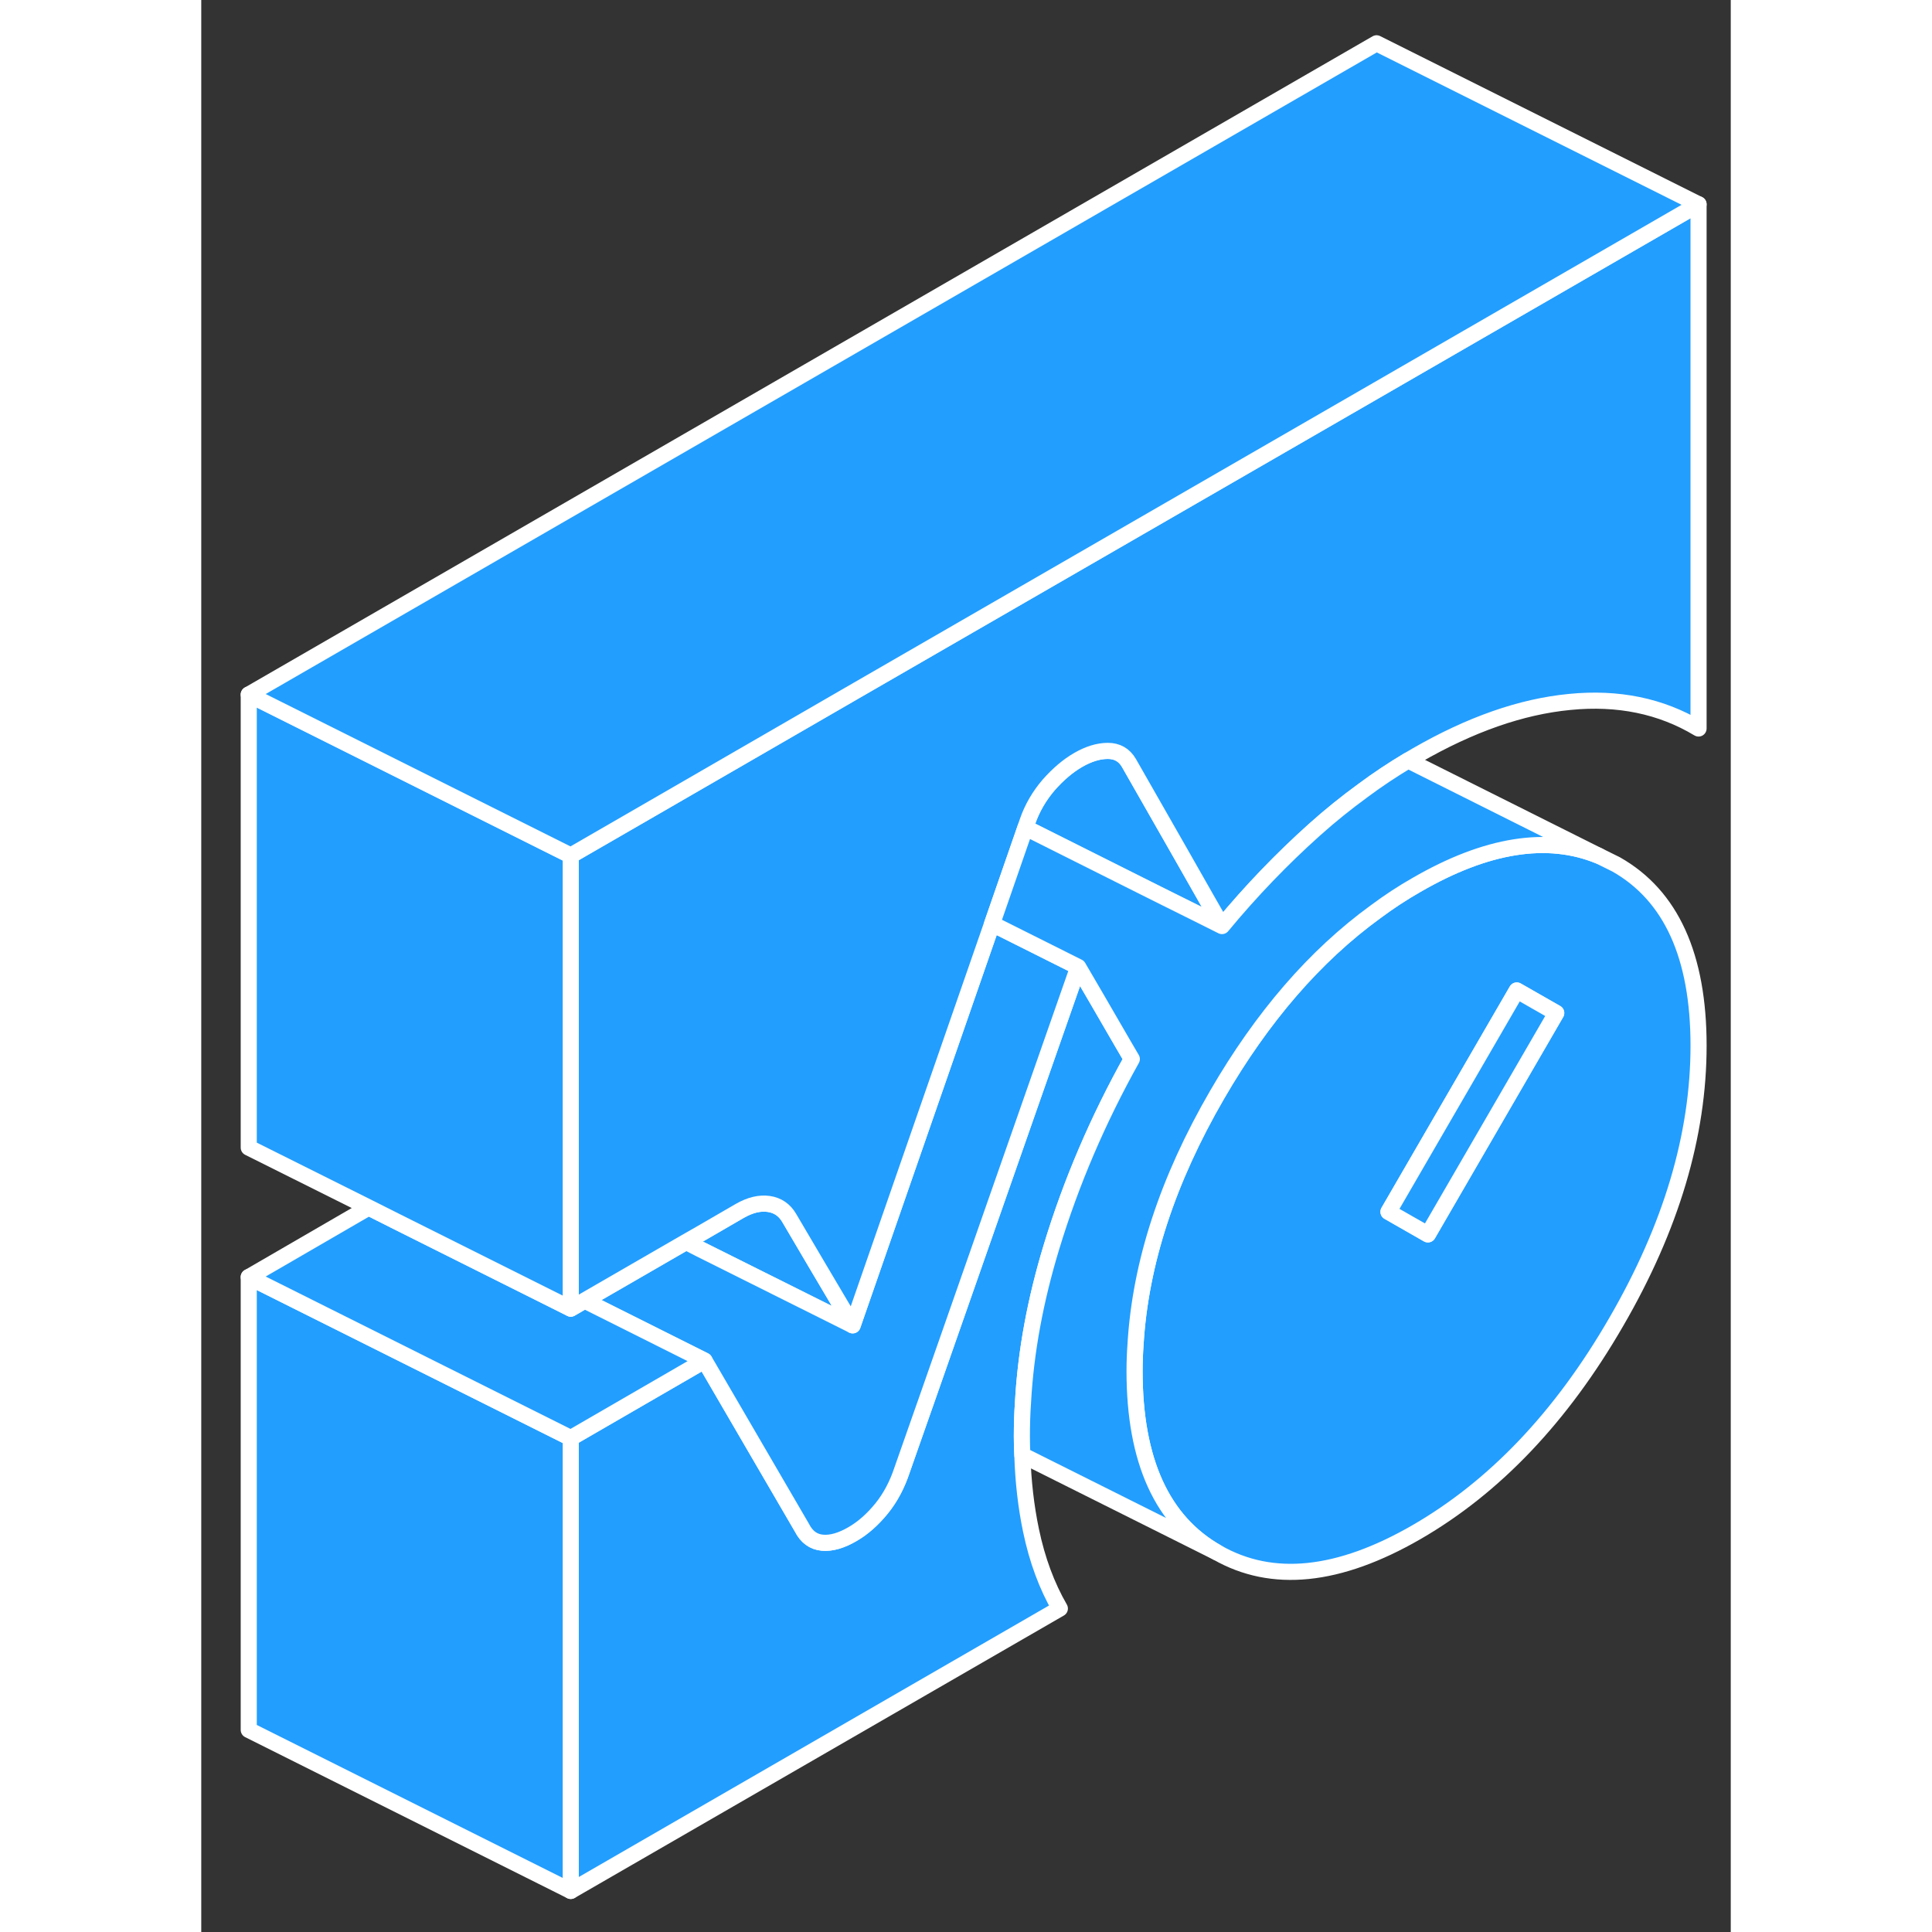 <svg width="48" height="48" viewBox="0 0 95 120" fill="#229EFF" xmlns="http://www.w3.org/2000/svg" stroke-width="1px" stroke-linecap="round" stroke-linejoin="round"><rect x="0" y="0" width="95" height="120" fill="#333333" stroke="none"/><path d="M51.54 95.07C51.92 96.889 52.52 98.51 53.33 99.909L22.95 117.45V89.32L31.26 84.51L31.52 84.95L37.31 94.889C37.6 95.46 38.02 95.769 38.58 95.82C39.13 95.87 39.76 95.689 40.46 95.279C41.1 94.909 41.7 94.379 42.26 93.689C42.81 93.01 43.23 92.21 43.53 91.3L44.92 87.34L44.96 87.23L54.47 60.06L55.62 62.029L57.25 64.84L57.8 65.779C55.7 69.54 54.03 73.43 52.81 77.45C51.81 80.74 51.21 83.96 51.04 87.11C50.99 87.82 50.97 88.519 50.97 89.219C50.97 89.609 50.98 89.999 51 90.379C51.05 92.019 51.23 93.59 51.54 95.07Z" stroke="white" stroke-linejoin="round"/><path d="M87.881 53.689L86.811 53.159C83.611 51.849 79.831 52.449 75.49 54.959C74.611 55.459 73.761 56.019 72.941 56.629C69.171 59.369 65.901 63.159 63.101 67.989C60.021 73.299 58.331 78.459 58.031 83.499C57.99 84.059 57.971 84.609 57.971 85.169C57.971 90.729 59.681 94.489 63.101 96.429C66.511 98.379 70.641 97.959 75.49 95.159C80.331 92.359 84.471 88.019 87.881 82.119C91.301 76.229 93.001 70.509 93.001 64.949C93.001 59.389 91.301 55.629 87.881 53.689ZM76.191 76.669L73.74 75.269L81.711 61.519L84.161 62.919L76.191 76.669Z" stroke="white" stroke-linejoin="round"/><path d="M84.16 62.92L76.19 76.67L73.74 75.269L81.71 61.52L84.16 62.92Z" stroke="white" stroke-linejoin="round"/><path d="M63.4 57.52L61.92 56.78L59.39 55.52L51.19 51.41L51.32 51.03C51.61 50.19 52.05 49.44 52.63 48.76C53.22 48.09 53.831 47.57 54.471 47.2C55.111 46.83 55.73 46.64 56.31 46.64C56.89 46.64 57.33 46.89 57.62 47.39L60.84 53.03L62.45 55.86L63.4 57.52Z" stroke="white" stroke-linejoin="round"/><path d="M40.46 82.32L39.02 81.6L31.01 77.6L30.11 77.14L31.07 76.59L33.45 75.21C34.1 74.84 34.69 74.7 35.25 74.78C35.8 74.86 36.23 75.15 36.52 75.65L38.21 78.52L40.46 82.32Z" stroke="white" stroke-linejoin="round"/><path d="M54.471 60.06L44.961 87.23L44.921 87.34L43.531 91.3C43.23 92.21 42.81 93.01 42.261 93.69C41.7 94.38 41.101 94.91 40.461 95.28C39.761 95.69 39.131 95.87 38.581 95.82C38.021 95.77 37.6 95.46 37.31 94.89L31.52 84.95L31.261 84.51L23.811 80.78L30.111 77.14L31.011 77.6L39.02 81.6L40.461 82.32L49.121 57.38L54.471 60.06Z" stroke="white" stroke-linejoin="round"/><path d="M22.95 89.319V117.449L2.95 107.449V79.319L22.95 89.319Z" stroke="white" stroke-linejoin="round"/><path d="M31.26 84.51L22.95 89.32L2.95 79.32L10.4 75L12.01 75.81L22.95 81.28L23.2 81.14L23.69 80.85L23.81 80.78L31.26 84.51Z" stroke="white" stroke-linejoin="round"/><path d="M93 12.69V45.249C90.67 43.849 88 43.3 84.99 43.599C81.98 43.889 78.82 44.999 75.49 46.919C75.31 47.02 75.14 47.13 74.96 47.23C74.01 47.8 73.07 48.419 72.16 49.099C71.13 49.849 70.12 50.66 69.14 51.539C67.13 53.34 65.21 55.33 63.4 57.52L62.45 55.859L60.84 53.029L57.62 47.389C57.33 46.889 56.89 46.639 56.31 46.639C55.73 46.639 55.11 46.83 54.47 47.2C53.83 47.569 53.22 48.09 52.63 48.76C52.05 49.44 51.61 50.19 51.32 51.029L51.19 51.41L49.12 57.38L40.46 82.32L38.21 78.519L36.52 75.65C36.23 75.15 35.8 74.859 35.25 74.779C34.69 74.7 34.1 74.84 33.45 75.21L31.07 76.59L30.11 77.139L23.81 80.779L23.69 80.85L23.2 81.139L22.95 81.279V53.139L28.16 50.13L40.74 42.859L73 24.239L93 12.69Z" stroke="white" stroke-linejoin="round"/><path d="M22.95 53.14V81.28L12.01 75.81L10.4 75L2.95 71.28V43.14L22.95 53.14Z" stroke="white" stroke-linejoin="round"/><path d="M93 12.69L73 24.239L40.74 42.859L28.16 50.13L22.95 53.139L2.95 43.139L73 2.689L93 12.69Z" stroke="white" stroke-linejoin="round"/><path d="M86.81 53.16C83.61 51.849 79.83 52.45 75.49 54.959C74.61 55.459 73.76 56.02 72.94 56.63C69.17 59.37 65.9 63.16 63.1 67.99C60.02 73.299 58.33 78.46 58.03 83.499C57.99 84.059 57.97 84.609 57.97 85.169C57.97 90.73 59.68 94.49 63.1 96.43L51 90.379C50.98 89.999 50.97 89.609 50.97 89.219C50.97 88.519 50.99 87.82 51.04 87.109C51.21 83.96 51.81 80.74 52.81 77.45C54.03 73.43 55.7 69.54 57.8 65.779L57.25 64.84L55.62 62.029L54.47 60.059L49.12 57.38L51.19 51.41L59.39 55.52L61.92 56.779L63.4 57.52C65.21 55.33 67.13 53.34 69.14 51.539C70.12 50.66 71.13 49.849 72.16 49.099C73.07 48.419 74.01 47.8 74.96 47.23L86.81 53.16Z" stroke="white" stroke-linejoin="round"/></svg>